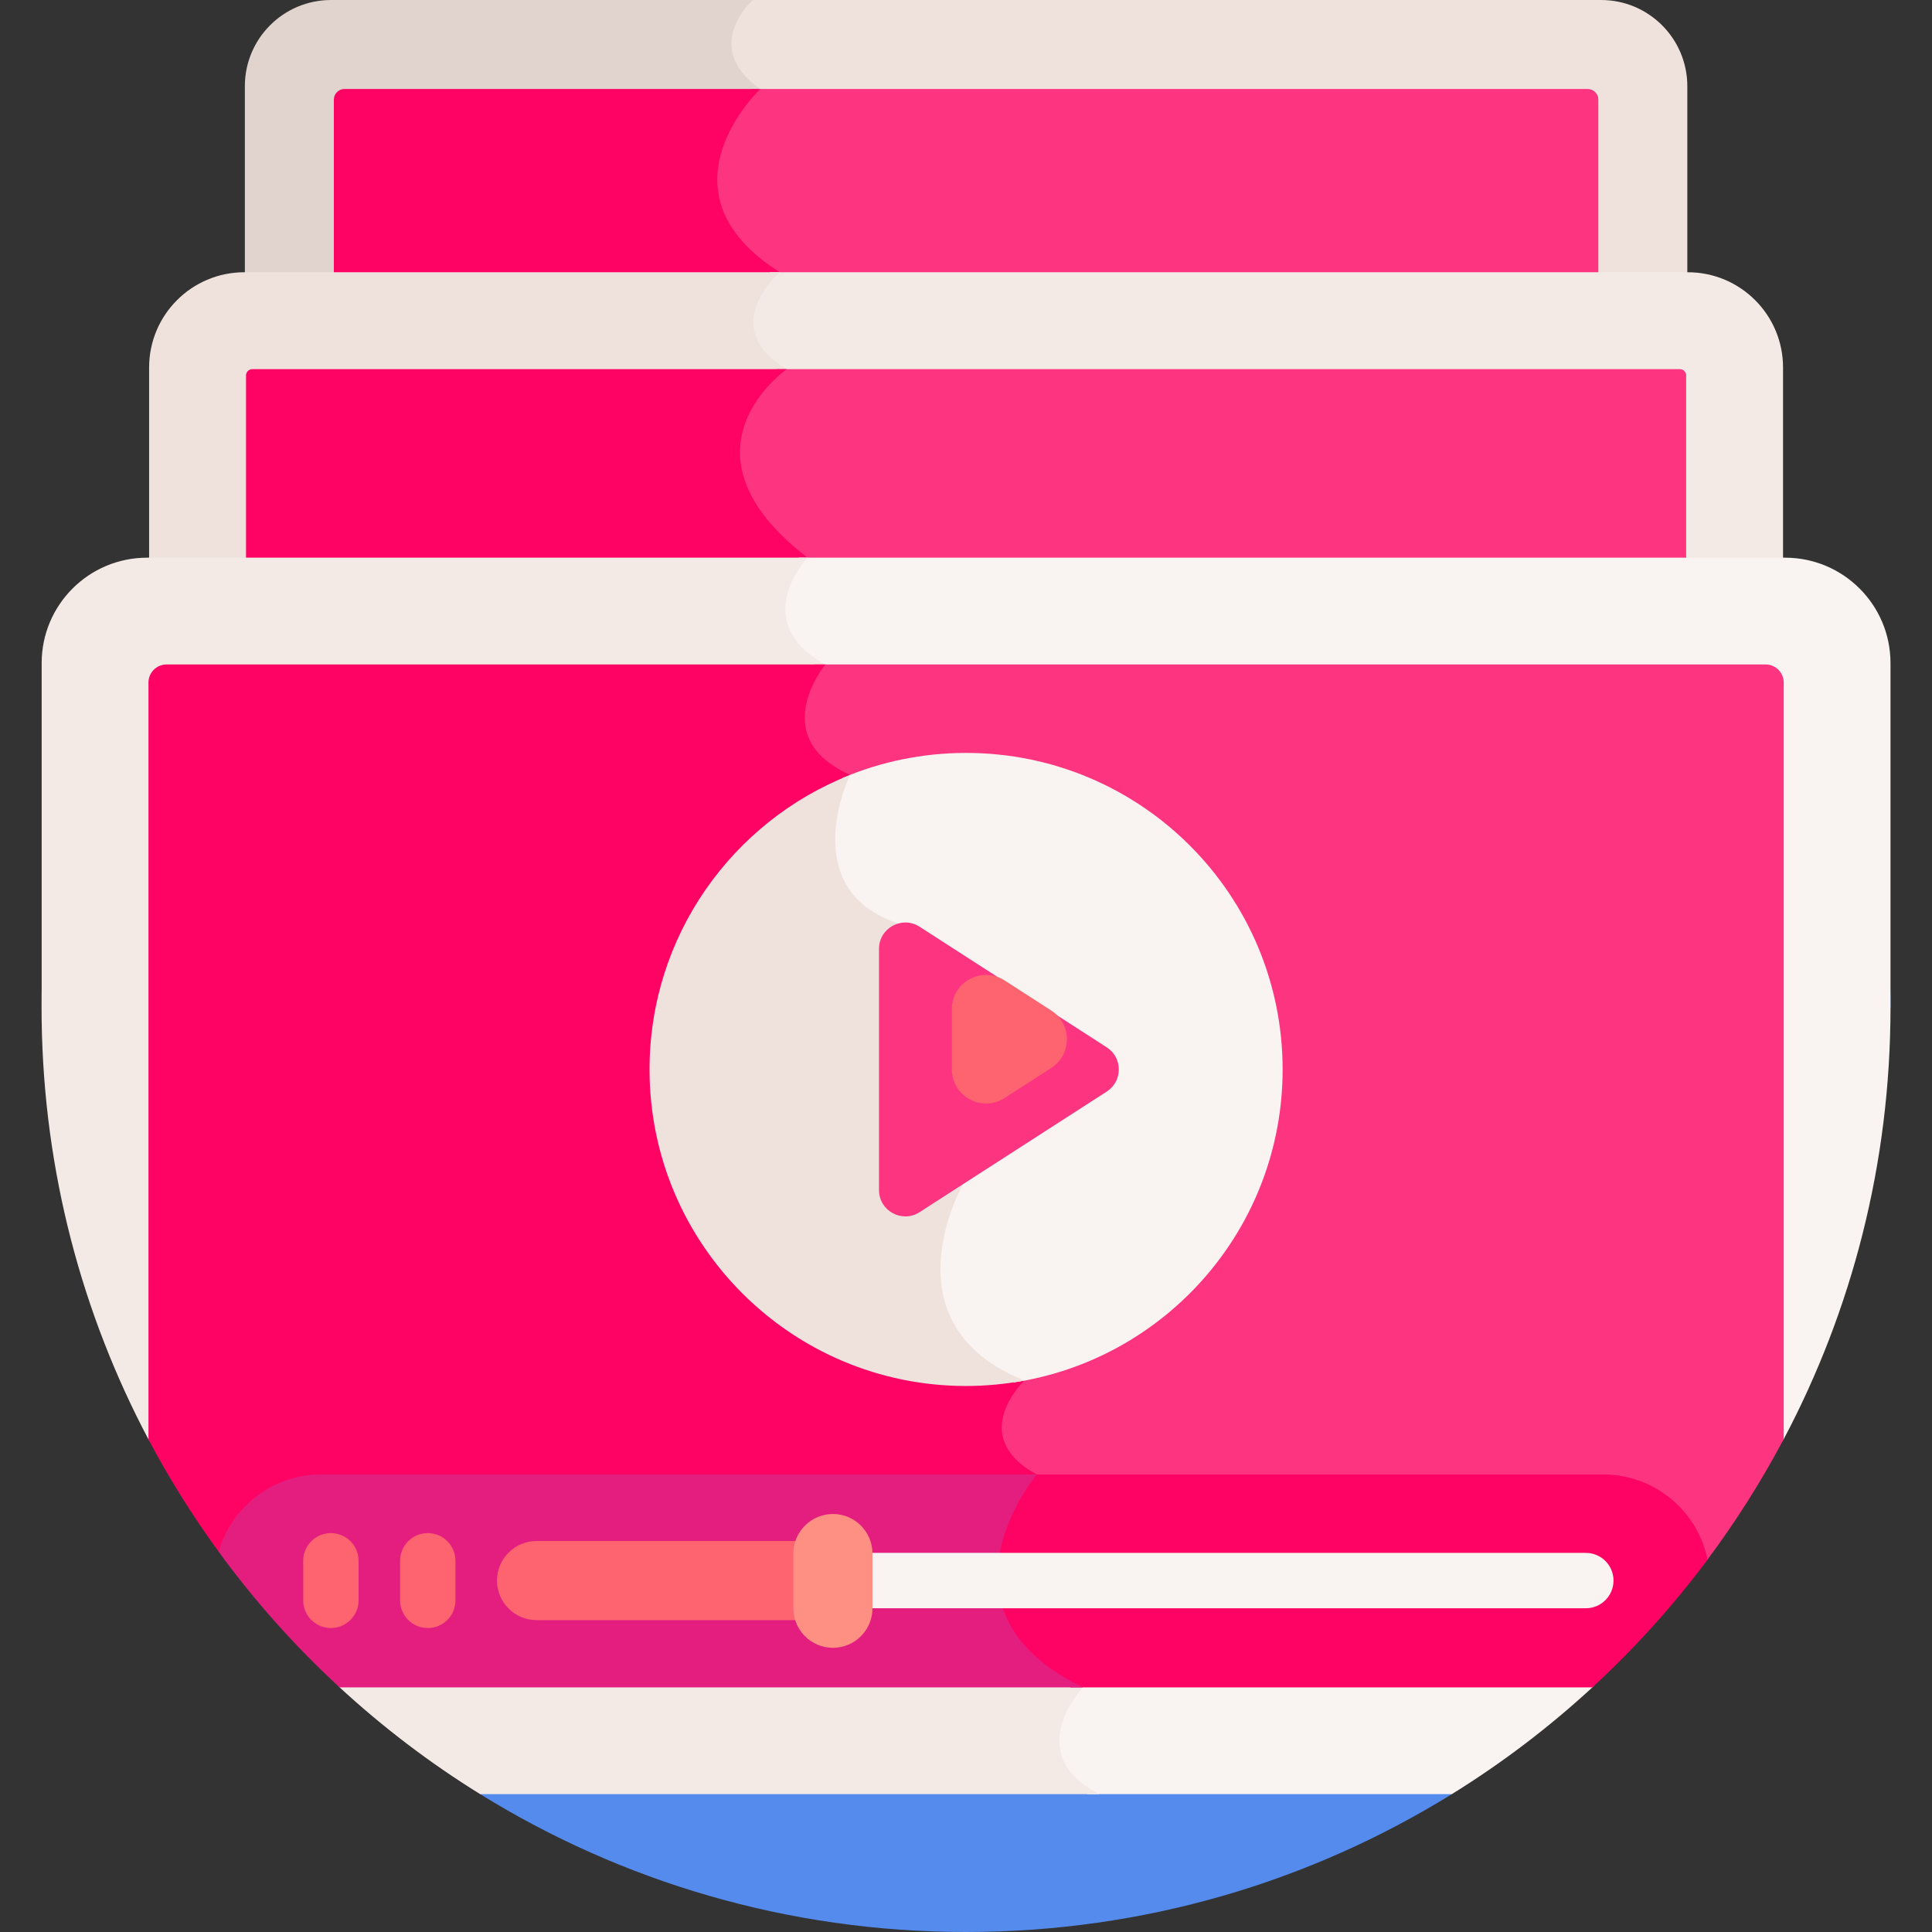 <svg id="Layer_1" enable-background="new 0 0 512 512" height="512" viewBox="0 0 512 512" width="512" xmlns="http://www.w3.org/2000/svg"><rect x="0" y="0" width="512" height="512" fill="#333333" stroke="none"/><g><path d="m384.743 475.469 116.259-208.471c0-135.311-109.691-245.002-245.002-245.002s-245.002 109.691-245.002 245.002c0 1.143.028 2.28.043 3.42l116.216 205.051c37.412 23.153 81.513 36.531 128.743 36.531s91.331-13.378 128.743-36.531z" fill="#548bed"/><path d="m424.307 0h-227.704c.178.107.357.215.513.31-1.915 2.185-5.087 6.657-4.762 12.043.254 4.202 2.562 8.036 6.869 11.415-3.278 3.532-11.699 13.905-10.523 26.163.813 8.476 6.052 16.022 15.579 22.451-.482.509-1.051 1.153-1.642 1.9h244.52v-51.432c-.001-12.62-10.231-22.85-22.85-22.85z" fill="#efe2dd"/><path d="m199.5 0h-111.763c-12.62 0-22.85 10.23-22.85 22.85v51.432h139.703c1.164-1.342 2.077-2.133 2.077-2.133-34-21.465-5.167-48.565-5.167-48.565-16-11.113-2-23.584-2-23.584z" fill="#e1d3ce"/><path d="m420.753 23.584h-221.748c.075.06.14.123.217.184-3.278 3.532-11.699 13.905-10.523 26.163.813 8.476 6.052 16.022 15.579 22.451-.482.509-1.051 1.153-1.642 1.9h220.937v-47.878c0-1.557-1.263-2.82-2.82-2.82z" fill="#fd3581"/><path d="m201.5 23.584h-110.209c-1.557 0-2.82 1.263-2.82 2.82v47.878h116.119c1.164-1.342 2.077-2.133 2.077-2.133-34-21.465-5.167-48.565-5.167-48.565z" fill="#fe0364"/><path d="m447.282 72.149h-243.335c.112.077.218.156.332.233-2.321 2.448-6.619 7.89-6.067 14.16.38 4.325 2.968 8.157 7.698 11.413-3.496 2.959-11.025 10.559-11.295 21.308-.245 9.747 5.553 19.414 17.236 28.747-.396.504-.873 1.152-1.374 1.912h262.05v-52.528c.001-13.942-11.302-25.245-25.245-25.245z" fill="#f3eae6"/><path d="m206.667 72.149h-141.906c-13.943 0-25.245 11.303-25.245 25.245v52.528h172.786c.956-1.344 1.698-2.133 1.698-2.133-36.75-28.301-5.5-49.96-5.5-49.96-18.75-11.117-1.833-25.68-1.833-25.68z" fill="#efe2dd"/><path d="m445.186 97.83h-239.444c.059.041.109.085.168.125-3.496 2.959-11.025 10.559-11.295 21.308-.245 9.747 5.553 19.414 17.236 28.747-.396.504-.873 1.152-1.374 1.912h236.37v-50.431c.001-.916-.745-1.661-1.661-1.661z" fill="#fd3581"/><path d="m208.5 97.83h-141.642c-.916 0-1.661.745-1.661 1.661v50.431h147.105c.956-1.344 1.698-2.133 1.698-2.133-36.75-28.3-5.5-49.959-5.5-49.959z" fill="#fe0364"/><path d="m473.068 147.79h-261.484c.091.073.175.147.267.22-2.032 2.586-6.157 8.834-5.057 15.804.787 4.985 4.063 9.263 9.746 12.731-2.022 2.919-6.065 9.91-4.39 17.165 1.18 5.108 4.93 9.264 11.156 12.365-1.692 4.06-5.945 16.17-1.56 26.624 2.561 6.104 7.613 10.542 15.022 13.202l16.867 67.696c-1.667 3.119-9.287 18.66-4.182 33.391 2.922 8.435 9.476 14.967 19.493 19.438-2.119 2.539-5.621 7.72-4.863 13.52.569 4.362 3.403 8.136 8.431 11.233-3.209 4.344-12.107 18.03-8.979 32.55 2.099 9.738 9.19 17.782 21.088 23.929-2.212 2.829-6.358 9.209-5.194 16.107.777 4.607 3.754 8.535 8.859 11.704h96.456c13.332-8.251 25.811-17.749 37.282-28.324l50.677-65.77.008.008c18.063-34.143 28.293-73.068 28.293-114.385v-91.274c-.002-15.428-12.509-27.934-27.936-27.934z" fill="#f9f3f1"/><path d="m38.975 147.79c-15.427 0-27.934 12.506-27.934 27.934v94.694c.549 40.088 10.73 77.844 28.325 111.07l50.598 65.642c11.473 10.581 23.955 20.085 37.293 28.339h164.076c-21-10.812-4.333-28.301-4.333-28.301-42.333-20.446-12.25-56.427-12.25-56.427-18.75-10.206-3.264-24.868-3.264-24.868-37.514-15.074-16.253-52.068-16.253-52.068l-17.205-69.056c-27.473-9.197-12.757-39.404-12.757-39.404-22.479-10.101-6.521-29.256-6.521-29.256-20.75-11.357-4.75-28.3-4.75-28.3h-175.025z" fill="#f3eae6"/><path d="m467.9 176.09h-252.075c.236.152.47.305.715.455-2.022 2.919-6.065 9.91-4.39 17.165 1.18 5.108 4.93 9.264 11.156 12.365-1.692 4.06-5.945 16.17-1.56 26.624 2.561 6.104 7.613 10.542 15.022 13.202l16.867 67.696c-1.667 3.119-9.287 18.66-4.182 33.391 2.922 8.435 9.476 14.967 19.493 19.438-2.119 2.539-5.621 7.72-4.863 13.52.569 4.362 3.403 8.136 8.431 11.233-2.343 3.171-7.712 11.323-9.226 21.141l189.201 1.009c7.521-10.083 14.292-20.758 20.214-31.954v-200.484c-.002-2.651-2.152-4.801-4.803-4.801z" fill="#fd3581"/><path d="m44.144 176.09c-2.652 0-4.801 2.15-4.801 4.801v200.565c5.501 10.391 11.734 20.332 18.618 29.768l206.855 1.103c1.959-12.046 9.934-21.586 9.934-21.586-18.75-10.206-3.264-24.868-3.264-24.868-37.514-15.074-16.253-52.068-16.253-52.068l-17.205-69.056c-27.473-9.197-12.757-39.404-12.757-39.404-22.479-10.101-6.521-29.256-6.521-29.256h-174.606z" fill="#fe0364"/><path d="m424.866 390.742h-153.006c.221.145.423.295.653.437-3.209 4.344-12.107 18.03-8.979 32.55 2.044 9.485 8.838 17.357 20.183 23.44h138.29c11.179-10.305 21.404-21.63 30.51-33.839-2.608-12.887-13.996-22.588-27.651-22.588z" fill="#fe0364"/><path d="m85.081 390.742c-12.9 0-23.77 8.661-27.132 20.483 9.491 13.011 20.229 25.051 32.045 35.943h197.006c-42.333-20.446-12.25-56.427-12.25-56.427h-189.669z" fill="#e41e7f"/><g><path d="m420.26 426.205h-214.527c-4.052 0-7.337-3.285-7.337-7.337s3.285-7.337 7.337-7.337h214.527c4.052 0 7.337 3.285 7.337 7.337.001 4.052-3.284 7.337-7.337 7.337z" fill="#f9f3f1"/></g><path d="m256.022 199.531c-11.622 0-22.69 2.366-32.753 6.638-1.715 4.141-5.878 16.148-1.523 26.531 2.561 6.104 7.613 10.542 15.022 13.202l16.867 67.696c-1.667 3.119-9.287 18.66-4.182 33.391 2.904 8.382 9.398 14.883 19.308 19.351 40.283-6.137 71.146-40.926 71.146-82.923 0-46.33-37.557-83.886-83.885-83.886z" fill="#f9f3f1"/><path d="m255.233 313.806-17.205-69.056c-26.969-9.029-13.284-38.299-12.773-39.37-31.101 12.273-53.118 42.574-53.118 78.036 0 46.329 37.557 83.885 83.885 83.885 5.275 0 10.428-.51 15.433-1.441-37.471-15.082-16.222-52.054-16.222-52.054z" fill="#efe2dd"/><g><path d="m87.687 431.446c-4.052 0-7.337-3.285-7.337-7.337v-10.482c0-4.052 3.285-7.337 7.337-7.337s7.337 3.285 7.337 7.337v10.482c0 4.052-3.285 7.337-7.337 7.337z" fill="#fe646f"/></g><g><path d="m113.367 431.446c-4.052 0-7.337-3.285-7.337-7.337v-10.482c0-4.052 3.285-7.337 7.337-7.337s7.337 3.285 7.337 7.337v10.482c0 4.052-3.285 7.337-7.337 7.337z" fill="#fe646f"/></g><path d="m220.733 408.386h-78.541c-5.789 0-10.482 4.693-10.482 10.482s4.693 10.482 10.482 10.482h78.541z" fill="#fe646f"/><g><path d="m220.733 436.686c-5.789 0-10.482-4.693-10.482-10.482v-14.5c0-5.789 4.693-10.482 10.482-10.482s10.482 4.693 10.482 10.482v14.5c-.001 5.789-4.693 10.482-10.482 10.482z" fill="#fe8f83"/></g><path d="m232.946 251.453v63.926c0 5.52 6.109 8.85 10.749 5.861l49.606-31.963c4.261-2.746 4.261-8.976 0-11.722l-49.606-31.963c-4.64-2.99-10.749.341-10.749 5.861z" fill="#fd3581"/><path d="m252.258 267.438v15.937c0 7.17 7.936 11.498 13.964 7.614l12.367-7.969c5.535-3.567 5.535-11.661 0-15.228l-12.367-7.969c-6.028-3.883-13.964.444-13.964 7.615z" fill="#fe646f"/></g></svg>